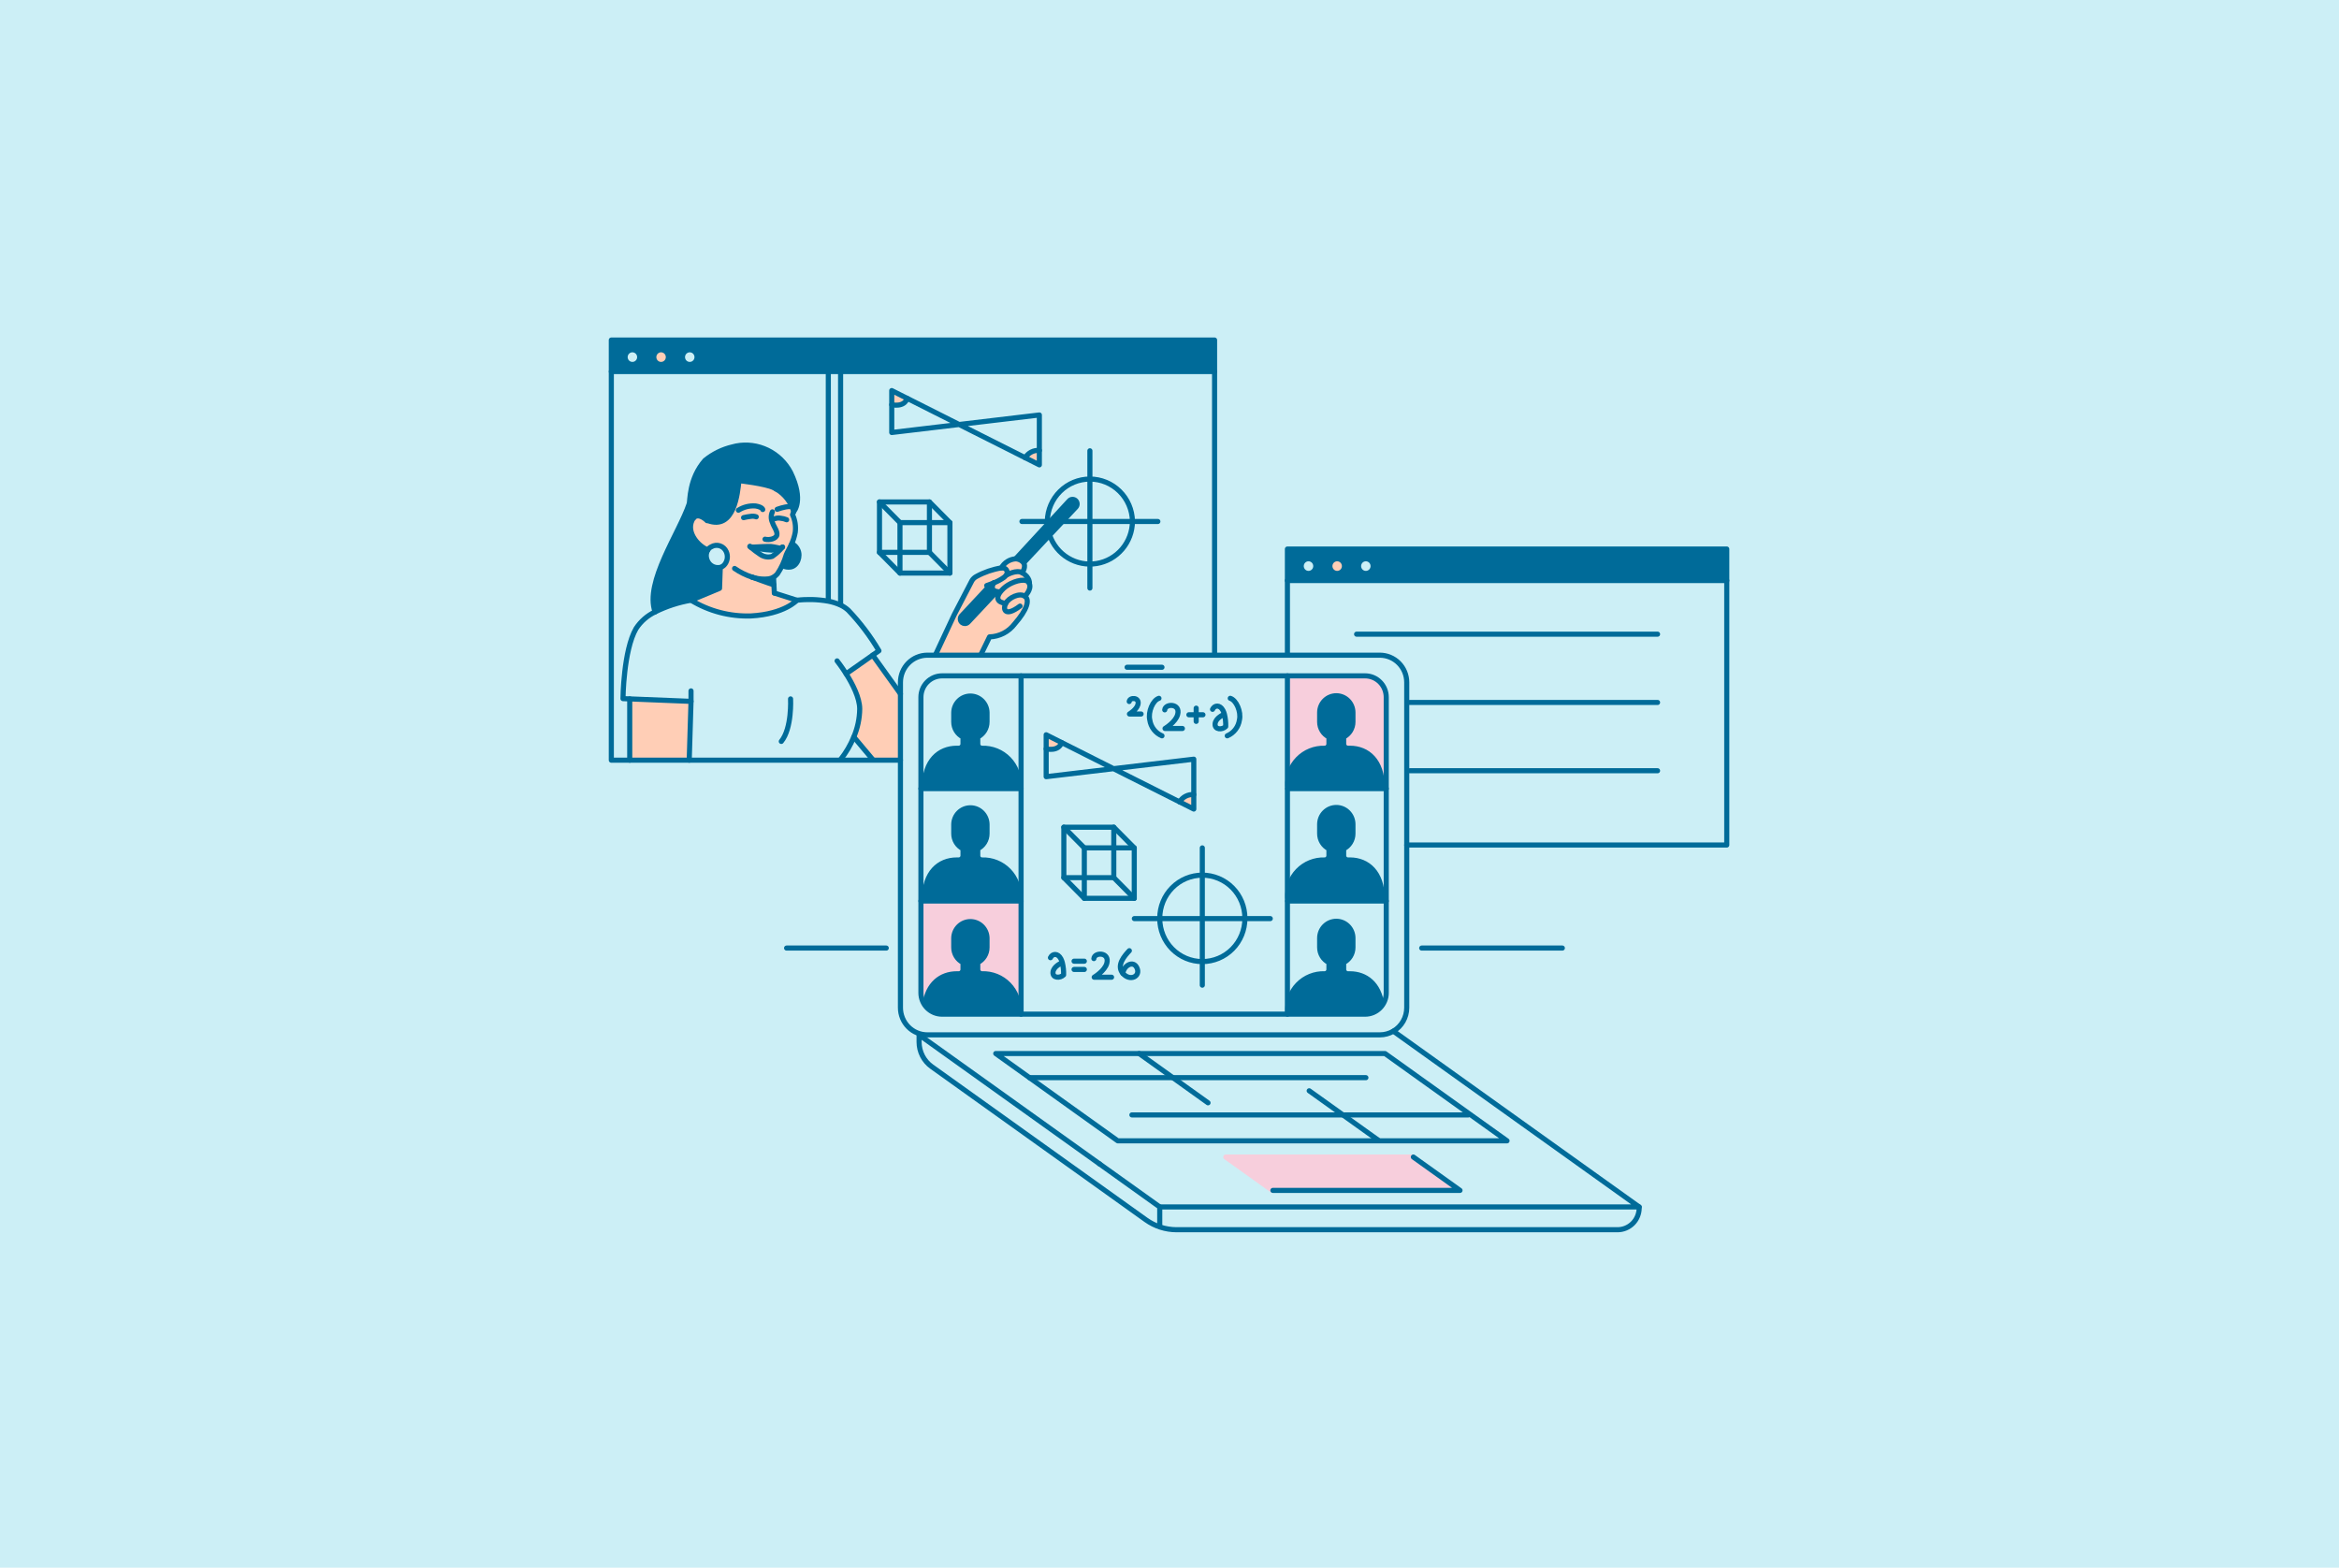 <svg width="1480" height="992" viewBox="0 0 1480 992" fill="none" xmlns="http://www.w3.org/2000/svg">
<g clip-path="url(#clip0_208_113)">
<path d="M1480 0H0V992H1480V0Z" fill="#CCEFF6"/>
<path d="M1092.6 347.429V367.351H814.611V347.429H1092.6ZM868.834 358.216C868.833 357.295 868.563 356.395 868.056 355.63C867.548 354.866 866.828 354.269 865.987 353.917C865.145 353.565 864.217 353.473 863.324 353.653C862.43 353.832 861.608 354.275 860.964 354.927C860.319 355.578 859.88 356.408 859.703 357.31C859.524 358.212 859.615 359.149 859.963 359.999C860.313 360.85 860.902 361.576 861.661 362.089C862.418 362.601 863.309 362.874 864.22 362.876C864.829 362.879 865.433 362.76 865.996 362.527C866.559 362.293 867.07 361.949 867.501 361.513C867.931 361.079 868.271 360.563 868.504 359.994C868.735 359.425 868.853 358.815 868.848 358.2L868.834 358.216ZM850.687 358.216C850.687 357.295 850.416 356.395 849.909 355.63C849.403 354.866 848.683 354.269 847.841 353.917C846.999 353.565 846.073 353.473 845.179 353.653C844.285 353.832 843.464 354.275 842.818 354.926C842.174 355.576 841.735 356.405 841.557 357.307C841.379 358.209 841.47 359.146 841.816 359.997C842.165 360.847 842.754 361.575 843.511 362.088C844.268 362.599 845.159 362.874 846.07 362.876C846.679 362.879 847.283 362.76 847.846 362.527C848.41 362.293 848.922 361.949 849.352 361.514C849.782 361.079 850.124 360.563 850.356 359.994C850.587 359.425 850.706 358.815 850.703 358.2L850.687 358.216ZM832.537 358.216C832.537 357.295 832.266 356.395 831.759 355.63C831.251 354.866 830.531 354.269 829.69 353.917C828.848 353.565 827.921 353.473 827.027 353.653C826.133 353.832 825.313 354.275 824.668 354.927C824.022 355.578 823.585 356.408 823.406 357.31C823.229 358.212 823.319 359.149 823.668 359.999C824.016 360.85 824.607 361.576 825.364 362.089C826.122 362.601 827.012 362.874 827.924 362.876C828.533 362.88 829.138 362.763 829.703 362.53C830.268 362.296 830.781 361.953 831.213 361.518C831.644 361.083 831.987 360.566 832.22 359.996C832.452 359.427 832.57 358.817 832.566 358.2L832.537 358.216Z" fill="#006B99"/>
<path d="M1037.17 763.724H733.823L695.673 736.441L581.554 654.833L581.725 654.06C583.361 654.571 585.066 654.833 586.78 654.833H873.077C876.086 654.836 879.045 654.032 881.647 652.502L1037.17 763.724ZM871.973 721.881H953.567L929.596 704.742L876.356 666.655H630.072L651.408 681.919L707.281 721.881H871.973ZM805.421 753.252H923.816L894.298 732.145H775.606L805.123 753.252H805.421Z" fill="#CCEFF6"/>
<path d="M953.565 721.881H871.973V721.397L849.728 705.489H929.079L929.594 704.743L953.565 721.881Z" fill="#CCEFF6"/>
<path d="M742.13 681.92L720.794 666.653H876.354L929.594 704.742L929.078 705.488H849.728L871.971 721.396V721.881H707.261L651.388 681.92H742.13Z" fill="#CCEFF6"/>
<path d="M923.815 753.253H805.419H805.122L775.605 732.146H894H894.298L923.815 753.253Z" fill="#F7CEDC"/>
<path d="M890.111 534.708V637.643C890.111 639.902 889.67 642.138 888.814 644.225C887.957 646.311 886.702 648.207 885.12 649.803C883.538 651.399 881.661 652.666 879.593 653.529C877.526 654.392 875.312 654.834 873.075 654.833H586.778C584.543 654.834 582.329 654.391 580.263 653.527C578.197 652.663 576.321 651.398 574.739 649.802C573.159 648.204 571.906 646.31 571.05 644.222C570.196 642.136 569.757 639.9 569.758 637.643V431.786C569.758 427.224 571.551 422.852 574.743 419.627C577.934 416.402 582.264 414.59 586.778 414.586H873.075C875.312 414.586 877.527 415.03 879.595 415.895C881.662 416.759 883.541 418.026 885.123 419.624C886.705 421.221 887.96 423.119 888.815 425.206C889.671 427.295 890.112 429.533 890.111 431.792V534.708ZM877.147 628.24V441.173C877.147 437.589 875.738 434.154 873.229 431.622C870.721 429.088 867.32 427.666 863.773 427.666H596.084C592.536 427.666 589.136 429.088 586.627 431.622C584.12 434.154 582.711 437.589 582.711 441.173V628.24C582.711 631.822 584.12 635.259 586.627 637.791C589.136 640.324 592.536 641.747 596.084 641.747H863.77C867.317 641.747 870.718 640.324 873.226 637.791C875.734 635.259 877.142 631.822 877.142 628.24H877.147Z" fill="#CCEFF6"/>
<path d="M877.144 441.173V499.002H874.603V498.031C874.603 481.524 865.398 473.456 854.147 473.456H852.943C852.215 473.458 851.518 473.167 851.003 472.65C850.487 472.132 850.197 471.429 850.194 470.695V466.336C851.954 465.458 853.439 464.102 854.477 462.417C855.514 460.733 856.064 458.789 856.066 456.807V450.886C856.066 448.066 854.958 445.362 852.983 443.367C851.009 441.374 848.331 440.254 845.54 440.254C842.748 440.254 840.07 441.374 838.095 443.367C836.12 445.362 835.012 448.066 835.012 450.886V456.807C835.013 458.789 835.563 460.733 836.601 462.417C837.638 464.102 839.123 465.458 840.884 466.336V470.71C840.882 471.443 840.594 472.143 840.082 472.662C839.567 473.184 838.87 473.482 838.14 473.49C835.008 473.384 831.89 473.937 828.982 475.114C826.074 476.293 823.441 478.07 821.252 480.334C819.063 482.596 817.364 485.295 816.265 488.259C815.167 491.223 814.691 494.384 814.87 497.544H814.611V427.674H863.771C867.316 427.674 870.717 429.096 873.225 431.627C875.732 434.158 877.142 437.591 877.144 441.173Z" fill="#F7CEDC"/>
<path d="M874.295 635.743L874.867 635.784C873.644 637.619 871.993 639.121 870.06 640.16C868.128 641.198 865.971 641.74 863.782 641.739H814.611V640.238H814.87C814.691 637.079 815.167 633.917 816.265 630.953C817.364 627.99 819.063 625.29 821.252 623.028C823.441 620.765 826.074 618.988 828.982 617.809C831.89 616.631 835.008 616.078 838.14 616.185C838.499 616.186 838.856 616.117 839.189 615.978C839.522 615.84 839.826 615.636 840.08 615.38C840.336 615.123 840.538 614.819 840.677 614.483C840.816 614.148 840.888 613.787 840.888 613.423V609.049C839.126 608.173 837.643 606.815 836.604 605.131C835.566 603.446 835.016 601.503 835.015 599.52V593.604C835.015 590.784 836.125 588.078 838.098 586.085C840.073 584.09 842.751 582.97 845.543 582.97C848.335 582.97 851.012 584.09 852.987 586.085C854.961 588.078 856.071 590.784 856.071 593.604V599.52C856.069 601.503 855.519 603.446 854.481 605.131C853.444 606.815 851.959 608.173 850.197 609.049V613.431C850.2 614.165 850.491 614.868 851.006 615.386C851.521 615.904 852.22 616.194 852.946 616.192H854.15C864.198 616.182 872.608 622.623 874.295 635.743Z" fill="#006B99"/>
<path d="M874.606 568.747V570.147H814.611V568.221H814.87C814.692 565.063 815.167 561.901 816.266 558.939C817.366 555.976 819.065 553.276 821.254 551.014C823.443 548.752 826.074 546.974 828.982 545.796C831.89 544.619 835.008 544.066 838.14 544.172C838.869 544.172 839.569 543.879 840.085 543.359C840.598 542.842 840.887 542.14 840.888 541.408V537.037C839.126 536.159 837.642 534.802 836.604 533.116C835.566 531.432 835.016 529.488 835.015 527.503V521.586C835.015 518.766 836.125 516.062 838.098 514.069C840.073 512.074 842.751 510.954 845.543 510.954C848.335 510.954 851.012 512.074 852.987 514.069C854.961 516.062 856.071 518.766 856.071 521.586V527.515C856.069 529.499 855.519 531.443 854.481 533.129C853.444 534.813 851.959 536.171 850.197 537.049V541.397C850.2 542.131 850.491 542.834 851.006 543.352C851.521 543.871 852.22 544.161 852.946 544.161H854.15C865.401 544.172 874.606 552.25 874.606 568.747Z" fill="#006B99"/>
<path d="M874.606 498.044V499.016H814.611V497.516H814.87C814.695 494.359 815.173 491.199 816.274 488.24C817.373 485.28 819.072 482.583 821.261 480.323C823.451 478.062 826.082 476.288 828.988 475.111C831.894 473.935 835.01 473.382 838.14 473.489C838.869 473.487 839.567 473.197 840.085 472.679C840.597 472.161 840.885 471.46 840.888 470.727V466.334C839.126 465.458 837.643 464.1 836.606 462.416C835.567 460.732 835.016 458.789 835.015 456.805V450.884C835.015 448.064 836.125 445.36 838.098 443.367C840.073 441.372 842.751 440.252 845.543 440.252C848.335 440.252 851.012 441.372 852.987 443.367C854.961 445.36 856.071 448.064 856.071 450.884V456.805C856.069 458.789 855.519 460.732 854.48 462.416C853.442 464.1 851.959 465.458 850.197 466.334V470.709C850.2 471.443 850.491 472.146 851.006 472.663C851.521 473.181 852.22 473.472 852.946 473.47H854.15C865.401 473.489 874.606 481.548 874.606 498.044Z" fill="#006B99"/>
<path d="M846.084 353.552C846.996 353.551 847.889 353.821 848.649 354.333C849.409 354.842 850.001 355.57 850.353 356.42C850.703 357.271 850.795 358.209 850.618 359.113C850.44 360.017 850.001 360.847 849.357 361.499C848.711 362.151 847.889 362.596 846.995 362.775C846.099 362.955 845.171 362.862 844.329 362.51C843.486 362.156 842.766 361.558 842.259 360.791C841.753 360.023 841.483 359.123 841.485 358.202C841.486 356.969 841.97 355.788 842.834 354.917C843.696 354.045 844.864 353.555 846.084 353.552Z" fill="#FFCEB6"/>
<path d="M827.938 353.552C828.851 353.551 829.743 353.823 830.502 354.334C831.262 354.846 831.854 355.572 832.204 356.423C832.554 357.275 832.645 358.211 832.468 359.115C832.29 360.019 831.851 360.849 831.205 361.501C830.56 362.153 829.739 362.596 828.843 362.775C827.949 362.955 827.021 362.862 826.179 362.508C825.336 362.156 824.616 361.558 824.11 360.791C823.604 360.023 823.335 359.123 823.336 358.202C823.336 356.969 823.822 355.787 824.685 354.915C825.549 354.044 826.719 353.554 827.938 353.552Z" fill="#CCEFF6"/>
<path d="M768.525 215.174V235.115H386.801V215.174H768.525ZM441.055 225.964C441.054 225.043 440.784 224.144 440.277 223.379C439.77 222.614 439.05 222.018 438.208 221.666C437.365 221.315 436.438 221.222 435.545 221.401C434.651 221.582 433.83 222.026 433.185 222.676C432.541 223.327 432.101 224.156 431.924 225.059C431.745 225.963 431.836 226.898 432.185 227.749C432.535 228.599 433.124 229.327 433.882 229.838C434.639 230.349 435.53 230.623 436.441 230.624C437.047 230.626 437.648 230.506 438.208 230.272C438.769 230.037 439.278 229.694 439.706 229.262C440.135 228.829 440.474 228.314 440.705 227.749C440.937 227.183 441.055 226.576 441.055 225.964ZM422.908 225.964C422.908 225.045 422.637 224.144 422.13 223.379C421.624 222.614 420.904 222.018 420.062 221.667C419.221 221.315 418.294 221.222 417.4 221.401C416.506 221.581 415.686 222.024 415.04 222.675C414.395 223.325 413.956 224.155 413.779 225.057C413.6 225.96 413.691 226.894 414.038 227.746C414.386 228.597 414.975 229.323 415.732 229.836C416.489 230.348 417.38 230.623 418.291 230.624C418.899 230.626 419.498 230.507 420.059 230.272C420.621 230.039 421.129 229.696 421.558 229.263C421.986 228.831 422.327 228.316 422.558 227.75C422.791 227.183 422.91 226.578 422.908 225.964ZM404.758 225.964C404.758 225.043 404.487 224.144 403.98 223.379C403.473 222.614 402.753 222.018 401.911 221.666C401.069 221.315 400.143 221.222 399.248 221.401C398.354 221.582 397.534 222.026 396.89 222.676C396.244 223.327 395.806 224.156 395.627 225.059C395.45 225.963 395.541 226.898 395.889 227.749C396.238 228.599 396.828 229.327 397.585 229.838C398.343 230.349 399.233 230.623 400.146 230.624C400.752 230.626 401.351 230.506 401.912 230.272C402.472 230.037 402.981 229.694 403.409 229.262C403.838 228.829 404.177 228.314 404.41 227.749C404.641 227.183 404.76 226.576 404.758 225.964Z" fill="#006B99"/>
<path d="M755.367 502.799V511.949L746.396 507.448C747.318 505.909 748.646 504.659 750.229 503.839C751.814 503.018 753.593 502.658 755.367 502.799Z" fill="#FFCEB6"/>
<path d="M720.796 666.653L742.132 681.92H651.39L630.052 666.653H720.796Z" fill="#CCEFF6"/>
<path d="M680.35 316.542C680.68 316.783 680.954 317.092 681.158 317.449C681.36 317.806 681.486 318.202 681.526 318.611C681.566 319.021 681.52 319.435 681.392 319.824C681.262 320.214 681.053 320.572 680.777 320.875L672.604 329.594L664.155 338.598L648.263 355.567L647.326 355.699C646.962 355.295 646.544 354.948 646.082 354.663C645.066 354.016 643.902 353.647 642.701 353.591V353.565L664.292 330.209L676.55 316.921C676.819 316.627 677.146 316.392 677.51 316.232C677.874 316.073 678.267 315.989 678.663 315.991C679.269 315.992 679.858 316.185 680.35 316.542Z" fill="#006B99"/>
<path d="M661.966 464.947L671.721 469.857C669.816 475.842 661.959 473.876 661.959 473.876L661.966 464.947Z" fill="#FFCEB6"/>
<path d="M657.65 284.998V294.153L648.69 289.65C649.611 288.113 650.935 286.864 652.518 286.044C654.1 285.222 655.876 284.86 657.65 284.998Z" fill="#FFCEB6"/>
<path d="M651.376 369.381C652.776 373.298 648.459 377.26 648.459 377.26C645.154 374.968 638.349 378.097 636.391 381.841C630.446 381.03 630.596 377.901 632.675 374.956C634.097 373.04 635.871 371.417 637.899 370.177C642.55 367.352 649.974 365.468 651.376 369.381Z" fill="#FFCEB6"/>
<path d="M646.708 362.377C651.999 365.405 651.374 369.381 651.374 369.381C649.973 365.469 642.548 367.352 637.894 370.169C635.865 371.41 634.092 373.032 632.671 374.95L631.994 374.488C631.451 374.458 630.913 374.375 630.386 374.24C626.006 373.14 628.61 369.134 628.792 368.845C631.124 367.95 633.332 366.757 635.364 365.295C635.95 364.84 636.446 364.276 636.827 363.634L637.254 363.698C637.254 363.698 643.168 360.348 646.708 362.377Z" fill="#FFCEB6"/>
<path d="M636.389 381.833C638.347 378.082 645.152 374.96 648.457 377.252C651.764 379.545 649.896 385.787 642.069 394.743C640.191 397.232 637.786 399.266 635.03 400.694C632.272 402.123 629.233 402.909 626.136 402.998L620.564 414.429V414.586H591.886V414.436L603.852 388.838L614.959 367.452C615.675 366.278 616.705 365.329 617.931 364.717C622.823 362.058 628.118 360.244 633.603 359.35C634.197 359.311 634.794 359.373 635.367 359.533C635.766 359.655 636.132 359.872 636.434 360.162C636.736 360.453 636.967 360.81 637.109 361.207C637.253 361.602 637.3 362.027 637.253 362.446C637.203 362.865 637.06 363.265 636.83 363.619C636.451 364.26 635.955 364.824 635.367 365.28C633.335 366.742 631.128 367.934 628.797 368.829C628.083 369.118 627.411 369.393 626.812 369.617L626.916 369.903L608.406 389.675C608.131 389.976 607.921 390.333 607.791 390.723C607.663 391.112 607.617 391.525 607.657 391.933C607.699 392.34 607.824 392.736 608.026 393.091C608.229 393.448 608.504 393.756 608.834 393.997C609.328 394.354 609.922 394.545 610.531 394.544C610.927 394.544 611.32 394.462 611.684 394.301C612.048 394.142 612.375 393.907 612.645 393.614L629.925 375.155L630.389 374.225C630.916 374.361 631.454 374.443 631.999 374.472L632.671 374.934C630.594 377.895 630.452 381.024 636.389 381.833Z" fill="#FFCEB6"/>
<path d="M647.33 355.713C649.755 358.542 646.711 362.377 646.711 362.377C643.169 360.346 637.271 363.686 637.271 363.686L636.844 363.622C637.072 363.27 637.217 362.868 637.265 362.449C637.314 362.031 637.265 361.606 637.123 361.21C636.981 360.813 636.75 360.456 636.446 360.166C636.144 359.875 635.779 359.659 635.379 359.537C634.806 359.376 634.209 359.314 633.616 359.353C634.535 357.704 635.848 356.315 637.436 355.312C639.024 354.311 640.835 353.727 642.705 353.616C643.905 353.671 645.07 354.041 646.086 354.688C646.547 354.969 646.967 355.314 647.33 355.713Z" fill="#FFCEB6"/>
<path d="M646.088 640.234V641.736H596.084C593.913 641.739 591.775 641.208 589.854 640.185C587.935 639.163 586.291 637.682 585.067 635.872L585.26 635.741C586.946 622.608 595.359 616.179 605.394 616.179H606.612C607.337 616.179 608.032 615.887 608.545 615.369C609.059 614.852 609.345 614.15 609.345 613.418V609.042C607.586 608.166 606.105 606.808 605.069 605.123C604.033 603.439 603.485 601.495 603.489 599.513V593.596C603.461 592.184 603.714 590.779 604.232 589.466C604.748 588.154 605.52 586.958 606.499 585.949C607.48 584.94 608.648 584.14 609.939 583.593C611.229 583.046 612.614 582.765 614.013 582.765C615.413 582.765 616.798 583.046 618.088 583.593C619.378 584.14 620.547 584.94 621.528 585.949C622.507 586.958 623.279 588.154 623.795 589.466C624.312 590.779 624.565 592.184 624.538 593.596V599.513C624.538 601.497 623.99 603.441 622.952 605.125C621.915 606.809 620.431 608.166 618.669 609.042V613.432C618.671 614.164 618.959 614.866 619.471 615.383C619.984 615.901 620.68 616.193 621.404 616.193C624.535 616.085 627.656 616.636 630.565 617.814C633.476 618.991 636.109 620.768 638.299 623.032C640.492 625.295 642.191 627.995 643.29 630.959C644.391 633.922 644.867 637.087 644.688 640.247L646.088 640.234Z" fill="#006B99"/>
<path d="M646.088 570.146V640.234H644.691C644.87 637.074 644.394 633.911 643.294 630.947C642.194 627.982 640.495 625.283 638.304 623.019C636.112 620.757 633.479 618.979 630.569 617.801C627.66 616.624 624.54 616.072 621.407 616.182C620.683 616.18 619.987 615.89 619.476 615.372C618.962 614.854 618.674 614.151 618.674 613.421V609.046C620.435 608.169 621.918 606.812 622.955 605.128C623.993 603.443 624.543 601.5 624.543 599.516V593.599C624.491 590.815 623.359 588.162 621.39 586.21C619.423 584.26 616.775 583.166 614.017 583.166C611.259 583.166 608.612 584.26 606.643 586.21C604.676 588.162 603.543 590.815 603.492 593.599V599.516C603.489 601.498 604.037 603.442 605.072 605.126C606.108 606.81 607.589 608.169 609.35 609.046V613.431C609.35 614.164 609.062 614.867 608.548 615.384C608.036 615.902 607.341 616.193 606.615 616.193H605.397C595.367 616.193 586.95 622.634 585.263 635.755L585.07 635.886C583.538 633.641 582.718 630.978 582.722 628.251V570.146H646.088Z" fill="#F7CEDC"/>
<path d="M646.089 568.223V570.147H584.952V568.747C584.952 552.24 594.154 544.174 605.383 544.174H606.601C607.327 544.172 608.023 543.88 608.534 543.363C609.048 542.843 609.336 542.14 609.336 541.408V537.037C607.575 536.159 606.094 534.801 605.058 533.115C604.023 531.431 603.475 529.487 603.478 527.505V521.587C603.452 520.174 603.704 518.771 604.221 517.458C604.739 516.144 605.51 514.948 606.49 513.939C607.469 512.932 608.639 512.13 609.928 511.583C611.218 511.036 612.604 510.755 614.003 510.755C615.403 510.755 616.787 511.036 618.077 511.583C619.368 512.13 620.536 512.932 621.517 513.939C622.497 514.948 623.268 516.144 623.785 517.458C624.303 518.771 624.555 520.174 624.529 521.587V527.515C624.528 529.499 623.979 531.443 622.941 533.127C621.904 534.813 620.421 536.171 618.66 537.049V541.397C618.662 542.13 618.95 542.831 619.462 543.349C619.975 543.866 620.669 544.158 621.393 544.161C624.526 544.053 627.645 544.605 630.554 545.782C633.463 546.96 636.096 548.735 638.289 550.999C640.479 553.261 642.178 555.96 643.279 558.924C644.378 561.888 644.855 565.051 644.677 568.211L646.089 568.223Z" fill="#006B99"/>
<path d="M646.089 497.523V499.024H584.952V498.052C584.952 481.543 594.154 473.477 605.383 473.477H606.601C607.326 473.476 608.021 473.185 608.534 472.668C609.046 472.15 609.335 471.449 609.336 470.716V466.334C607.575 465.456 606.094 464.098 605.059 462.414C604.023 460.73 603.476 458.787 603.478 456.805V450.884C603.452 449.472 603.704 448.067 604.221 446.754C604.739 445.442 605.51 444.246 606.49 443.237C607.469 442.228 608.639 441.427 609.928 440.88C611.218 440.333 612.604 440.052 614.003 440.052C615.403 440.052 616.787 440.333 618.077 440.88C619.368 441.427 620.536 442.228 621.517 443.237C622.497 444.246 623.268 445.442 623.785 446.754C624.303 448.067 624.555 449.472 624.529 450.884V456.805C624.528 458.787 623.979 460.731 622.941 462.416C621.904 464.1 620.421 465.456 618.66 466.334V470.708C618.66 471.441 618.948 472.142 619.462 472.66C619.974 473.178 620.669 473.47 621.393 473.47C624.526 473.362 627.646 473.913 630.556 475.091C633.465 476.268 636.098 478.045 638.29 480.309C640.481 482.572 642.18 485.272 643.28 488.235C644.38 491.199 644.856 494.362 644.677 497.523H646.089Z" fill="#006B99"/>
<path d="M630.388 374.239L629.922 375.169L612.657 393.628C612.387 393.921 612.059 394.156 611.696 394.315C611.333 394.476 610.939 394.559 610.543 394.559C609.934 394.559 609.341 394.368 608.846 394.011C608.516 393.77 608.242 393.462 608.038 393.107C607.836 392.75 607.71 392.356 607.67 391.947C607.629 391.539 607.676 391.126 607.804 390.737C607.933 390.347 608.143 389.99 608.419 389.689L626.928 369.917L626.825 369.631C627.423 369.407 628.095 369.132 628.809 368.845C628.63 369.132 626.008 373.14 630.388 374.239Z" fill="#006B99"/>
<path d="M564.25 247.148L574.023 252.059C572.133 258.039 564.264 256.078 564.264 256.078L564.25 247.148Z" fill="#FFCEB6"/>
<path d="M569.758 439.048V481.027H552.206V480.592L540.242 466.336C542.628 460.731 543.9 454.708 543.986 448.608C543.986 441.525 539.372 432.685 535.39 426.364L552.206 414.586L569.758 439.048Z" fill="#FFCEB6"/>
<path d="M531.89 235.116V382.437L531.708 382.813C529.245 381.691 526.655 380.878 523.997 380.393L524.111 379.804V235.116H531.89Z" fill="#CCEFF6"/>
<path d="M504.783 347.806C506.897 352.06 504.55 358.244 500.092 358.806C498.51 359.029 496.898 358.767 495.464 358.055C497.302 355.306 498.704 352.284 499.625 349.099C500.171 347.775 501.062 346.335 501.931 344.504C503.166 345.317 504.153 346.46 504.783 347.806Z" fill="#006B99"/>
<path d="M489.965 375.26L504.29 379.819C504.29 379.819 496.411 388.617 475.162 389.768C461.837 390.214 448.668 386.758 437.243 379.819L455.288 372.289L443.584 360.036C443.662 360.036 442.042 346.979 442.121 346.968C444.348 346.679 460.047 360.756 461.328 358.895L464.806 359.705C468.215 362.068 471.943 363.92 475.876 365.206L476.005 365.248C477.146 365.679 485.727 368.86 489.627 370.064H489.698L489.735 370.784L489.965 375.26Z" fill="#FFCEB6"/>
<path d="M495.125 346.143C494.713 346.44 494.275 346.699 493.817 346.916C493.817 346.916 489.36 345.933 487.722 345.789C486.414 345.673 478.999 346.041 476.147 346.209C475.448 346.236 475.032 346.262 475.032 346.262C476.887 347.866 478.845 349.345 480.891 350.689C481.988 351.502 483.255 352.047 484.595 352.284C485.936 352.52 487.312 352.441 488.617 352.052C491.055 350.405 493.245 348.416 495.125 346.143ZM438.893 327.683C440.924 325.433 443.75 326.674 445.579 327.932C447.456 329.304 449.734 330.004 452.049 329.92C464.259 329.109 466.838 310.688 467.603 304.141C467.603 304.141 484.341 305.972 489.746 308.67C490.262 308.932 490.783 309.221 491.288 309.51C496.594 312.658 500.516 317.727 502.258 323.689L502.127 324.063C501.789 325.045 501.492 325.699 501.492 325.699C503.087 329.159 503.681 333.003 503.202 336.789C502.713 339.588 501.845 342.306 500.622 344.867C499.468 347.344 498.25 349.278 497.525 351.061C496.283 355.343 494.392 359.405 491.923 363.104C491.198 363.977 490.326 364.714 489.345 365.28C488.415 365.812 487.395 366.162 486.336 366.312C483.433 366.654 480.49 366.445 477.662 365.697C477.12 365.566 476.548 365.422 476.017 365.254L475.886 365.212C471.955 363.925 468.226 362.074 464.817 359.713L458.751 358.901C459.932 357.446 460.647 355.661 460.803 353.785C460.957 351.911 460.545 350.031 459.62 348.397C457.391 344.864 455.783 343.448 450.128 345.978C448.762 346.693 447.635 347.799 446.889 349.159L446.499 350.938C442.704 348.728 434.241 337.179 437.867 329.324C438.117 328.723 438.462 328.17 438.893 327.683Z" fill="#FFCEB6"/>
<path d="M467.577 304.074C467.584 304.096 467.584 304.119 467.577 304.141C466.775 311.173 463.844 331.86 449.208 329.805C448.176 329.652 447.205 329.221 446.396 328.558C444.709 327.196 441.262 325.024 438.877 327.685C438.449 328.171 438.097 328.723 437.836 329.319C434.207 337.177 441.028 343.618 444.825 345.828L447.885 347.951C447.208 349.116 446.834 350.436 446.798 351.786C446.761 353.137 447.063 354.475 447.677 355.677C449.271 360.22 452.926 359.705 455.717 359.773L455.274 372.289L437.227 379.819C429.345 381.155 421.695 383.641 414.52 387.198C407.792 368.32 429.932 337.146 436.091 318.803C436.737 316.89 435.946 302.882 446.098 291.322C451.243 287.133 457.269 284.19 463.713 282.719C464.456 282.524 465.17 282.349 465.853 282.198C472.595 280.918 479.565 281.852 485.744 284.859C491.923 287.867 496.987 292.793 500.195 298.915C508.881 316.79 502.243 323.676 502.243 323.676C500.502 317.717 496.582 312.647 491.277 309.5C486.669 305.658 481.219 302.987 475.382 301.707C467.41 300.409 467.524 303.617 467.577 304.074Z" fill="#006B99"/>
<path d="M491.278 309.51C490.773 309.221 490.253 308.932 489.734 308.67C484.329 305.972 467.594 304.141 467.594 304.141C467.6 304.119 467.6 304.096 467.594 304.074C467.541 303.616 467.426 300.408 475.395 301.718C481.228 303.001 486.673 305.672 491.278 309.51Z" fill="#006B99"/>
<path d="M489.45 365.479L489.695 370.064H489.627C485.727 368.859 477.146 365.677 476.005 365.246C476.548 365.415 477.12 365.558 477.651 365.69C480.479 366.437 483.42 366.646 486.325 366.305C487.383 366.155 488.402 365.804 489.33 365.272L489.45 365.479Z" fill="#006B99"/>
<path d="M455.031 359.13C453.341 359.334 451.634 358.926 450.214 357.979C448.796 357.032 447.755 355.607 447.278 353.957C446.932 352.973 446.807 351.924 446.917 350.884C447.025 349.846 447.361 348.844 447.902 347.954C448.421 347.075 449.202 346.384 450.131 345.978C450.933 345.501 451.827 345.199 452.754 345.096C453.68 344.994 454.617 345.089 455.504 345.378C456.39 345.667 457.206 346.143 457.897 346.775C458.589 347.406 459.139 348.177 459.514 349.039C460.073 350.272 460.306 351.63 460.194 352.981C460.081 354.333 459.623 355.632 458.868 356.752C458.461 357.388 457.923 357.927 457.294 358.335C456.663 358.743 455.954 359.01 455.213 359.12C455.152 359.117 455.097 359.13 455.031 359.13Z" fill="#CCEFF6"/>
<path d="M437.243 443.801L436.102 481.027H398.458V442.245L437.243 443.801Z" fill="#FFCEB6"/>
<path d="M418.291 221.316C419.202 221.315 420.095 221.587 420.855 222.098C421.613 222.61 422.205 223.336 422.555 224.187C422.905 225.039 422.998 225.975 422.819 226.879C422.642 227.783 422.202 228.613 421.558 229.265C420.912 229.917 420.09 230.36 419.196 230.54C418.3 230.719 417.372 230.626 416.531 230.272C415.687 229.92 414.967 229.322 414.462 228.554C413.956 227.788 413.686 226.887 413.688 225.966C413.689 224.733 414.175 223.551 415.037 222.679C415.9 221.808 417.07 221.318 418.291 221.316Z" fill="#FFCEB6"/>
<path d="M400.144 221.316C401.057 221.315 401.95 221.587 402.708 222.098C403.468 222.61 404.06 223.336 404.409 224.187C404.758 225.039 404.851 225.975 404.674 226.879C404.496 227.783 404.057 228.613 403.411 229.265C402.767 229.917 401.943 230.36 401.049 230.54C400.154 230.719 399.227 230.626 398.384 230.272C397.542 229.92 396.822 229.322 396.315 228.554C395.809 227.788 395.541 226.887 395.542 225.966C395.542 224.733 396.028 223.551 396.891 222.679C397.753 221.808 398.923 221.318 400.144 221.316Z" fill="#CCEFF6"/>
<path d="M881.645 652.503C879.043 654.032 876.086 654.837 873.075 654.833H586.778C584.543 654.834 582.329 654.391 580.263 653.527C578.197 652.663 576.321 651.398 574.739 649.802C573.159 648.204 571.906 646.31 571.05 644.222C570.196 642.136 569.757 639.9 569.758 637.643V431.786C569.758 427.224 571.551 422.852 574.743 419.627C577.934 416.402 582.264 414.59 586.778 414.586H873.075C875.312 414.586 877.527 415.03 879.595 415.895C881.662 416.759 883.541 418.026 885.123 419.624C886.705 421.221 887.96 423.119 888.815 425.206C889.671 427.295 890.112 429.533 890.111 431.792V637.65C890.109 640.657 889.327 643.612 887.841 646.218C886.356 648.825 884.22 650.991 881.645 652.503Z" stroke="#006B99" stroke-width="3.234" stroke-linecap="round" stroke-linejoin="round"/>
<path d="M646.088 641.739H596.084C592.538 641.739 589.136 640.316 586.629 637.782C584.12 635.25 582.711 631.815 582.711 628.231V441.171C582.711 437.59 584.12 434.153 586.629 431.621C589.136 429.088 592.538 427.665 596.084 427.665H863.77C867.317 427.665 870.718 429.088 873.226 431.621C875.734 434.153 877.144 437.59 877.144 441.171V628.239C877.144 631.822 875.734 635.257 873.226 637.79C870.718 640.322 867.317 641.745 863.77 641.745H646.088V641.739Z" stroke="#006B99" stroke-width="3.234" stroke-linecap="round" stroke-linejoin="round"/>
<path d="M713.158 422.226H735.235" stroke="#006B99" stroke-width="3.234" stroke-linecap="round" stroke-linejoin="round"/>
<path d="M646.083 427.674V497.524V499.018V568.223V570.148V640.236V641.739" stroke="#006B99" stroke-width="3.234" stroke-linecap="round" stroke-linejoin="round"/>
<path d="M814.611 427.674V497.524V499.018V568.223V570.148V640.236V641.739" stroke="#006B99" stroke-width="3.234" stroke-linecap="round" stroke-linejoin="round"/>
<path d="M582.719 499.016H584.952H646.085" stroke="#006B99" stroke-width="3.234" stroke-linecap="round" stroke-linejoin="round"/>
<path d="M582.719 570.146H584.952H646.085" stroke="#006B99" stroke-width="3.234" stroke-linecap="round" stroke-linejoin="round"/>
<path d="M644.688 497.524C644.864 494.365 644.386 491.204 643.285 488.242C642.184 485.281 640.484 482.583 638.293 480.321C636.103 478.061 633.469 476.285 630.562 475.109C627.654 473.932 624.535 473.382 621.404 473.49C620.68 473.488 619.984 473.198 619.473 472.68C618.961 472.163 618.671 471.461 618.671 470.729V466.336C620.431 465.458 621.915 464.1 622.952 462.416C623.99 460.733 624.54 458.789 624.54 456.805V450.886C624.488 448.1 623.356 445.447 621.389 443.497C619.42 441.545 616.772 440.453 614.013 440.453C611.257 440.453 608.608 441.545 606.64 443.497C604.673 445.447 603.541 448.1 603.489 450.886V456.805C603.487 458.788 604.036 460.731 605.07 462.416C606.106 464.098 607.588 465.457 609.347 466.336V470.71C609.345 471.441 609.057 472.144 608.545 472.662C608.032 473.179 607.338 473.47 606.612 473.471H605.394C594.154 473.471 584.964 481.548 584.964 498.046" stroke="#006B99" stroke-width="3.234" stroke-linecap="round" stroke-linejoin="round"/>
<path d="M644.688 568.223C644.865 565.063 644.389 561.9 643.288 558.937C642.189 555.973 640.488 553.274 638.298 551.01C636.107 548.748 633.474 546.971 630.565 545.793C627.656 544.616 624.535 544.064 621.404 544.174C620.678 544.171 619.984 543.877 619.472 543.36C618.961 542.842 618.671 542.141 618.669 541.408V537.037C620.43 536.161 621.913 534.806 622.95 533.123C623.988 531.44 624.54 529.498 624.543 527.516V521.588C624.491 518.802 623.359 516.149 621.39 514.199C619.422 512.248 616.775 511.155 614.016 511.155C611.258 511.155 608.611 512.248 606.643 514.199C604.674 516.149 603.542 518.802 603.492 521.588V527.516C603.488 529.498 604.037 531.442 605.072 533.128C606.108 534.812 607.589 536.17 609.35 537.049V541.397C609.35 542.13 609.062 542.833 608.548 543.35C608.036 543.87 607.341 544.162 606.615 544.162H605.397C594.157 544.162 584.965 552.24 584.965 568.736" stroke="#006B99" stroke-width="3.234" stroke-linecap="round" stroke-linejoin="round"/>
<path d="M644.686 640.234C644.865 637.074 644.389 633.911 643.29 630.947C642.191 627.982 640.49 625.283 638.299 623.019C636.109 620.755 633.474 618.978 630.565 617.801C627.656 616.624 624.535 616.072 621.403 616.182C620.678 616.18 619.983 615.89 619.471 615.372C618.959 614.854 618.671 614.151 618.669 613.42V609.045C620.43 608.168 621.914 606.812 622.95 605.128C623.988 603.443 624.538 601.5 624.538 599.516V593.599C624.486 590.815 623.354 588.162 621.387 586.21C619.419 584.258 616.77 583.166 614.013 583.166C611.255 583.166 608.607 584.258 606.638 586.21C604.671 588.162 603.539 590.815 603.487 593.599V599.516C603.485 601.498 604.033 603.442 605.067 605.126C606.103 606.81 607.585 608.168 609.345 609.045V613.431C609.345 614.164 609.057 614.865 608.544 615.384C608.032 615.902 607.336 616.193 606.61 616.193H605.392C595.362 616.193 586.945 622.634 585.258 635.754" stroke="#006B99" stroke-width="3.234" stroke-linecap="round" stroke-linejoin="round"/>
<path d="M877.148 499.016H874.606H814.766" stroke="#006B99" stroke-width="3.234" stroke-linecap="round" stroke-linejoin="round"/>
<path d="M877.148 570.146H874.606H814.766" stroke="#006B99" stroke-width="3.234" stroke-linecap="round" stroke-linejoin="round"/>
<path d="M814.87 497.524C814.692 494.365 815.17 491.206 816.269 488.245C817.37 485.284 819.069 482.587 821.258 480.326C823.447 478.064 826.079 476.288 828.985 475.111C831.891 473.935 835.008 473.382 838.138 473.489C838.867 473.487 839.565 473.197 840.085 472.679C840.597 472.161 840.885 471.46 840.887 470.727V466.334C839.125 465.458 837.641 464.1 836.604 462.416C835.566 460.732 835.016 458.789 835.014 456.805V450.884C835.014 448.064 836.123 445.36 838.098 443.367C840.071 441.372 842.749 440.252 845.541 440.252C848.333 440.252 851.011 441.372 852.986 443.367C854.961 445.36 856.069 448.064 856.069 450.884V456.805C856.068 458.789 855.517 460.732 854.48 462.416C853.441 464.1 851.957 465.458 850.195 466.334V470.709C850.198 471.443 850.49 472.146 851.005 472.663C851.521 473.181 852.218 473.472 852.946 473.47H854.148C865.401 473.47 874.606 481.548 874.606 498.044" stroke="#006B99" stroke-width="3.234" stroke-linecap="round" stroke-linejoin="round"/>
<path d="M814.869 568.221C814.692 565.063 815.167 561.901 816.266 558.938C817.365 555.976 819.063 553.276 821.254 551.014C823.443 548.752 826.074 546.974 828.982 545.796C831.889 544.619 835.008 544.066 838.139 544.172C838.869 544.172 839.568 543.879 840.085 543.358C840.598 542.842 840.887 542.14 840.888 541.408V537.037C839.126 536.159 837.641 534.802 836.604 533.116C835.566 531.432 835.016 529.488 835.014 527.503V521.586C835.014 518.766 836.124 516.062 838.098 514.069C840.073 512.074 842.751 510.954 845.542 510.954C848.334 510.954 851.012 512.074 852.986 514.069C854.961 516.062 856.069 518.766 856.069 521.586V527.515C856.069 529.499 855.519 531.443 854.481 533.129C853.443 534.813 851.959 536.171 850.197 537.047V541.397C850.2 542.131 850.491 542.834 851.006 543.352C851.521 543.871 852.218 544.161 852.946 544.161H854.15C865.401 544.161 874.606 552.24 874.606 568.736" stroke="#006B99" stroke-width="3.234" stroke-linecap="round" stroke-linejoin="round"/>
<path d="M814.869 640.234C814.691 637.076 815.167 633.913 816.265 630.951C817.364 627.987 819.063 625.288 821.252 623.024C823.441 620.76 826.074 618.983 828.982 617.806C831.889 616.627 835.008 616.074 838.139 616.182C838.499 616.183 838.856 616.112 839.189 615.975C839.522 615.836 839.826 615.633 840.08 615.377C840.336 615.12 840.538 614.816 840.677 614.479C840.816 614.144 840.887 613.784 840.888 613.421V609.046C839.126 608.169 837.641 606.812 836.604 605.128C835.566 603.443 835.016 601.5 835.014 599.516V593.599C835.014 590.779 836.124 588.075 838.098 586.08C840.073 584.087 842.75 582.967 845.542 582.967C848.334 582.967 851.012 584.087 852.987 586.08C854.96 588.075 856.07 590.779 856.07 593.599V599.516C856.069 601.5 855.519 603.443 854.481 605.128C853.442 606.812 851.959 608.169 850.197 609.046V613.431C850.2 614.165 850.491 614.868 851.006 615.386C851.521 615.904 852.219 616.194 852.946 616.193H854.15C864.18 616.193 872.608 622.634 874.294 635.755" stroke="#006B99" stroke-width="3.234" stroke-linecap="round" stroke-linejoin="round"/>
<path d="M814.611 414.579V367.35V347.413H1092.61V367.35V534.706H890.112" stroke="#006B99" stroke-width="3.234" stroke-linecap="round" stroke-linejoin="round"/>
<path d="M814.611 367.351H1092.61" stroke="#006B99" stroke-width="3.234" stroke-linecap="round" stroke-linejoin="round"/>
<path d="M832.566 358.202C832.568 359.123 832.299 360.023 831.794 360.79C831.288 361.556 830.57 362.154 829.726 362.508C828.885 362.862 827.958 362.955 827.064 362.777C826.168 362.598 825.346 362.156 824.701 361.505C824.056 360.855 823.615 360.025 823.436 359.123C823.257 358.219 823.349 357.282 823.695 356.431C824.044 355.579 824.634 354.852 825.393 354.34C826.15 353.827 827.041 353.554 827.953 353.552C828.558 353.552 829.158 353.671 829.717 353.905C830.277 354.138 830.786 354.479 831.214 354.912C831.643 355.343 831.982 355.856 832.215 356.42C832.446 356.984 832.566 357.59 832.566 358.202Z" stroke="#006B99" stroke-width="3.234" stroke-linecap="round" stroke-linejoin="round"/>
<path d="M850.702 358.202C850.704 359.123 850.434 360.022 849.93 360.79C849.424 361.556 848.706 362.154 847.863 362.508C847.021 362.86 846.094 362.955 845.2 362.777C844.306 362.598 843.484 362.156 842.838 361.507C842.192 360.856 841.752 360.027 841.573 359.124C841.394 358.222 841.483 357.285 841.83 356.434C842.179 355.583 842.768 354.855 843.524 354.342C844.283 353.829 845.173 353.554 846.085 353.552C846.691 353.551 847.291 353.67 847.85 353.903C848.41 354.136 848.919 354.478 849.347 354.91C849.777 355.342 850.117 355.855 850.349 356.42C850.582 356.984 850.702 357.59 850.702 358.202Z" stroke="#006B99" stroke-width="3.234" stroke-linecap="round" stroke-linejoin="round"/>
<path d="M868.849 358.202C868.851 359.123 868.581 360.023 868.075 360.79C867.57 361.556 866.851 362.154 866.01 362.508C865.168 362.862 864.24 362.955 863.346 362.777C862.451 362.598 861.628 362.156 860.984 361.505C860.338 360.855 859.897 360.025 859.718 359.123C859.539 358.219 859.63 357.282 859.979 356.431C860.327 355.58 860.916 354.852 861.675 354.34C862.431 353.827 863.324 353.554 864.235 353.552C864.841 353.551 865.441 353.67 866 353.903C866.56 354.136 867.069 354.478 867.497 354.91C867.926 355.342 868.265 355.855 868.498 356.42C868.729 356.984 868.849 357.59 868.849 358.202Z" stroke="#006B99" stroke-width="3.234" stroke-linecap="round" stroke-linejoin="round"/>
<path d="M569.757 481.027H552.205H531.89H436.102H398.458H386.815V235.115V215.174H768.524V235.115V414.579" stroke="#006B99" stroke-width="3.234" stroke-linecap="round" stroke-linejoin="round"/>
<path d="M386.815 235.116H524.111H531.89H768.524" stroke="#006B99" stroke-width="3.234" stroke-linecap="round" stroke-linejoin="round"/>
<path d="M404.758 225.966C404.76 226.887 404.49 227.788 403.986 228.554C403.48 229.32 402.76 229.918 401.919 230.272C401.077 230.626 400.15 230.719 399.255 230.541C398.36 230.362 397.539 229.92 396.893 229.269C396.247 228.619 395.807 227.789 395.629 226.887C395.45 225.983 395.539 225.046 395.888 224.195C396.236 223.344 396.826 222.616 397.583 222.104C398.342 221.591 399.233 221.318 400.144 221.316C401.367 221.316 402.538 221.805 403.405 222.676C404.27 223.548 404.757 224.731 404.758 225.966Z" stroke="#006B99" stroke-width="3.234" stroke-linecap="round" stroke-linejoin="round"/>
<path d="M422.908 225.966C422.91 226.887 422.64 227.786 422.135 228.552C421.63 229.32 420.91 229.918 420.069 230.271C419.227 230.625 418.3 230.719 417.406 230.541C416.512 230.362 415.689 229.92 415.043 229.271C414.398 228.62 413.958 227.791 413.779 226.888C413.598 225.986 413.688 225.05 414.036 224.198C414.383 223.347 414.974 222.619 415.73 222.106C416.487 221.593 417.379 221.318 418.291 221.316C418.896 221.316 419.495 221.435 420.055 221.669C420.614 221.902 421.123 222.244 421.552 222.675C421.982 223.107 422.321 223.62 422.554 224.184C422.787 224.748 422.907 225.354 422.908 225.966Z" stroke="#006B99" stroke-width="3.234" stroke-linecap="round" stroke-linejoin="round"/>
<path d="M441.054 225.966C441.055 226.887 440.787 227.788 440.282 228.554C439.776 229.32 439.057 229.918 438.214 230.272C437.372 230.626 436.446 230.719 435.552 230.541C434.656 230.362 433.834 229.92 433.188 229.269C432.544 228.619 432.103 227.789 431.924 226.887C431.745 225.983 431.836 225.046 432.183 224.195C432.532 223.344 433.122 222.616 433.881 222.104C434.637 221.591 435.529 221.318 436.441 221.316C437.662 221.316 438.835 221.805 439.7 222.676C440.565 223.548 441.052 224.731 441.054 225.966Z" stroke="#006B99" stroke-width="3.234" stroke-linecap="round" stroke-linejoin="round"/>
<path d="M695.673 736.443L581.554 654.833V659.336C581.552 662.398 582.28 665.417 583.674 668.138C585.069 670.858 587.088 673.2 589.566 674.968L725.152 771.934C730.804 775.965 737.55 778.133 744.469 778.139H1023.49C1025.29 778.141 1027.07 777.784 1028.73 777.089C1030.39 776.395 1031.9 775.376 1033.18 774.092C1034.45 772.808 1035.46 771.285 1036.14 769.607C1036.83 767.929 1037.19 766.13 1037.19 764.315V763.737" stroke="#006B99" stroke-width="3.234" stroke-linecap="round" stroke-linejoin="round"/>
<path d="M881.645 652.502L1037.17 763.724H733.823" stroke="#006B99" stroke-width="3.234" stroke-linecap="round" stroke-linejoin="round"/>
<path d="M858.388 401.29H1048.82" stroke="#006B99" stroke-width="3.234" stroke-linecap="round" stroke-linejoin="round"/>
<path d="M892.093 444.495H1048.82" stroke="#006B99" stroke-width="3.234" stroke-linecap="round" stroke-linejoin="round"/>
<path d="M892.093 487.701H1048.82" stroke="#006B99" stroke-width="3.234" stroke-linecap="round" stroke-linejoin="round"/>
<path d="M497.718 599.91H560.772" stroke="#006B99" stroke-width="3.234" stroke-linecap="round" stroke-linejoin="round"/>
<path d="M899.587 599.91H988.564" stroke="#006B99" stroke-width="3.234" stroke-linecap="round" stroke-linejoin="round"/>
<path d="M695.674 736.441L733.824 763.724V776.045" stroke="#006B99" stroke-width="3.234" stroke-linecap="round" stroke-linejoin="round"/>
<path d="M805.122 753.253L775.605 732.146H894" stroke="#F7CEDC" stroke-width="3.234" stroke-linecap="round" stroke-linejoin="round"/>
<path d="M894.299 732.146L923.816 753.253H805.421" stroke="#006B99" stroke-width="3.234" stroke-linecap="round" stroke-linejoin="round"/>
<path d="M953.567 721.881H871.973H707.263L651.39 681.92L630.052 666.653H720.796H876.356L929.596 704.742L953.567 721.881Z" stroke="#006B99" stroke-width="3.234" stroke-linecap="round" stroke-linejoin="round"/>
<path d="M651.388 681.919H742.13H864.26" stroke="#006B99" stroke-width="3.234" stroke-linecap="round" stroke-linejoin="round"/>
<path d="M716.206 705.49H849.728H929.078" stroke="#006B99" stroke-width="3.234" stroke-linecap="round" stroke-linejoin="round"/>
<path d="M720.797 666.653L742.134 681.92L764.377 697.832" stroke="#006B99" stroke-width="3.234" stroke-linecap="round" stroke-linejoin="round"/>
<path d="M828.393 690.223L849.73 705.488L871.973 721.395" stroke="#006B99" stroke-width="3.234" stroke-linecap="round" stroke-linejoin="round"/>
<path d="M760.76 553.777C764.3 553.778 767.802 554.483 771.072 555.85C774.341 557.22 777.311 559.224 779.812 561.752C782.314 564.279 784.298 567.28 785.652 570.582C787.004 573.884 787.701 577.423 787.699 580.997C787.707 581.085 787.707 581.171 787.699 581.259C787.699 588.474 784.862 595.391 779.812 600.494C774.761 605.594 767.91 608.46 760.768 608.46C753.625 608.46 746.776 605.594 741.725 600.494C736.673 595.391 733.836 588.474 733.836 581.259C733.829 581.171 733.829 581.085 733.836 580.997C733.835 573.782 736.67 566.861 741.719 561.756C746.768 556.652 753.617 553.783 760.76 553.777Z" stroke="#006B99" stroke-width="3.234" stroke-linecap="round" stroke-linejoin="round"/>
<path d="M760.762 536.528V553.782V581.264V608.209V623.386" stroke="#006B99" stroke-width="3.234" stroke-linecap="round" stroke-linejoin="round"/>
<path d="M803.76 581.264H787.685H760.762H733.838H717.76" stroke="#006B99" stroke-width="3.234" stroke-linecap="round" stroke-linejoin="round"/>
<path d="M662.693 329.71C662.858 322.607 665.767 315.85 670.801 310.886C675.833 305.921 682.588 303.141 689.624 303.141C696.659 303.141 703.415 305.921 708.448 310.886C713.48 315.85 716.391 322.607 716.556 329.71C716.562 329.803 716.562 329.896 716.556 329.988C716.491 336.398 714.188 342.579 710.052 347.441C705.917 352.302 700.214 355.535 693.95 356.567C687.687 357.598 681.262 356.363 675.813 353.08C670.361 349.796 666.234 344.674 664.156 338.617" stroke="#006B99" stroke-width="3.234" stroke-linecap="round" stroke-linejoin="round"/>
<path d="M689.632 285.246V302.504V329.987V356.917V372.105" stroke="#006B99" stroke-width="3.234" stroke-linecap="round" stroke-linejoin="round"/>
<path d="M664.027 329.987H662.693H646.631" stroke="#006B99" stroke-width="3.234" stroke-linecap="round" stroke-linejoin="round"/>
<path d="M732.629 329.987H716.556H689.631H673.022" stroke="#006B99" stroke-width="3.234" stroke-linecap="round" stroke-linejoin="round"/>
<path d="M661.964 473.876V491.46L704.602 486.406L755.367 480.385V502.799V511.949L746.396 507.431L704.602 486.406L671.726 469.857L661.964 464.947V473.876Z" stroke="#006B99" stroke-width="3.234" stroke-linecap="round" stroke-linejoin="round"/>
<path d="M661.964 473.866C661.964 473.866 669.82 475.831 671.726 469.847" stroke="#006B99" stroke-width="3.234" stroke-linecap="round" stroke-linejoin="round"/>
<path d="M746.385 507.433C747.309 505.897 748.636 504.65 750.221 503.833C751.804 503.015 753.582 502.657 755.356 502.799" stroke="#006B99" stroke-width="3.234" stroke-linecap="round" stroke-linejoin="round"/>
<path d="M564.25 256.078V273.673L606.899 268.608L657.649 262.583V285V294.151L648.678 289.633L606.899 268.608L574.009 252.059L564.25 247.148V256.078Z" stroke="#006B99" stroke-width="3.234" stroke-linecap="round" stroke-linejoin="round"/>
<path d="M564.25 256.077C564.25 256.077 572.117 258.039 574.009 252.058" stroke="#006B99" stroke-width="3.234" stroke-linecap="round" stroke-linejoin="round"/>
<path d="M648.69 289.652C649.614 288.116 650.941 286.87 652.526 286.051C654.109 285.234 655.887 284.876 657.661 285.019" stroke="#006B99" stroke-width="3.234" stroke-linecap="round" stroke-linejoin="round"/>
<path d="M717.706 568.447H686.102V555.353V536.527H704.747H717.706V568.447Z" stroke="#006B99" stroke-width="3.234" stroke-linecap="round" stroke-linejoin="round"/>
<path d="M704.748 555.353H686.103H673.143V523.433H704.748V536.527V555.353Z" stroke="#006B99" stroke-width="3.234" stroke-linecap="round" stroke-linejoin="round"/>
<path d="M673.143 523.433L686.103 536.527" stroke="#006B99" stroke-width="3.234" stroke-linecap="round" stroke-linejoin="round"/>
<path d="M704.748 523.433L717.709 536.527" stroke="#006B99" stroke-width="3.234" stroke-linecap="round" stroke-linejoin="round"/>
<path d="M704.748 555.353L717.709 568.447" stroke="#006B99" stroke-width="3.234" stroke-linecap="round" stroke-linejoin="round"/>
<path d="M673.143 555.353L686.103 568.447" stroke="#006B99" stroke-width="3.234" stroke-linecap="round" stroke-linejoin="round"/>
<path d="M601.062 362.629H569.456V349.535V330.708H588.101H601.062V362.629Z" stroke="#006B99" stroke-width="3.234" stroke-linecap="round" stroke-linejoin="round"/>
<path d="M588.103 349.533H569.458H556.497V317.613H588.103V330.707V349.533Z" stroke="#006B99" stroke-width="3.234" stroke-linecap="round" stroke-linejoin="round"/>
<path d="M556.497 317.613L569.458 330.707" stroke="#006B99" stroke-width="3.234" stroke-linecap="round" stroke-linejoin="round"/>
<path d="M588.103 317.613L601.063 330.707" stroke="#006B99" stroke-width="3.234" stroke-linecap="round" stroke-linejoin="round"/>
<path d="M588.103 349.533L601.063 362.627" stroke="#006B99" stroke-width="3.234" stroke-linecap="round" stroke-linejoin="round"/>
<path d="M556.497 349.533L569.458 362.627" stroke="#006B99" stroke-width="3.234" stroke-linecap="round" stroke-linejoin="round"/>
<path d="M671.846 609.282C671.846 609.282 666.541 611.458 666.274 615.254C666.006 619.051 670.85 619.063 673.001 616.891C673.081 614.3 672.811 611.71 672.199 609.191C671.979 608.324 671.661 607.484 671.251 606.69C669.242 602.893 665.872 603.429 664.665 606.01" stroke="#006B99" stroke-width="3.234" stroke-linecap="round" stroke-linejoin="round"/>
<path d="M774.413 452.105C774.413 452.105 769.108 454.277 768.841 458.087C768.573 461.899 773.417 461.899 775.569 459.724C775.648 457.13 775.378 454.535 774.766 452.013C774.549 451.15 774.231 450.315 773.82 449.527C771.809 445.715 768.441 446.267 767.234 448.844" stroke="#006B99" stroke-width="3.234" stroke-linecap="round" stroke-linejoin="round"/>
<path d="M679.619 608.209H686.102" stroke="#006B99" stroke-width="3.234" stroke-linecap="round" stroke-linejoin="round"/>
<path d="M679.619 613.447H686.102" stroke="#006B99" stroke-width="3.234" stroke-linecap="round" stroke-linejoin="round"/>
<path d="M692.151 606.572C692.475 602.445 702.226 602.371 700.347 609.518C699.061 614.377 692.346 618.358 692.346 618.358H703.341" stroke="#006B99" stroke-width="3.234" stroke-linecap="round" stroke-linejoin="round"/>
<path d="M736.986 449.181C737.321 445.073 747.072 444.98 745.158 452.116C743.877 456.992 737.173 460.966 737.173 460.966H748.154" stroke="#006B99" stroke-width="3.234" stroke-linecap="round" stroke-linejoin="round"/>
<path d="M714.521 443.895C714.74 441.131 721.289 441.078 720.018 445.873C719.16 449.118 714.661 451.8 714.661 451.8H722.024" stroke="#006B99" stroke-width="3.234" stroke-linecap="round" stroke-linejoin="round"/>
<path d="M710.502 615.96C714.96 621.171 721.768 617.885 719.459 612.583C717.148 607.282 710.918 611.075 710.502 615.96Z" stroke="#006B99" stroke-width="3.234" stroke-linecap="round" stroke-linejoin="round"/>
<path d="M714.598 601.572C711.928 604.439 706.054 610.737 710.512 615.959" stroke="#006B99" stroke-width="3.234" stroke-linecap="round" stroke-linejoin="round"/>
<path d="M756.883 448.109V452.289V456.464" stroke="#006B99" stroke-width="3.234" stroke-linecap="round" stroke-linejoin="round"/>
<path d="M752.27 452.287H756.884H761.164" stroke="#006B99" stroke-width="3.234" stroke-linecap="round" stroke-linejoin="round"/>
<path d="M733.328 441.877C729.506 443.055 726.33 450.401 727.522 455.571C727.839 457.776 728.718 459.859 730.072 461.619C731.424 463.379 733.206 464.754 735.241 465.611" stroke="#006B99" stroke-width="3.234" stroke-linecap="round" stroke-linejoin="round"/>
<path d="M778.445 441.877C782.268 443.055 785.444 450.401 784.251 455.571C783.93 457.773 783.051 459.852 781.701 461.611C780.35 463.369 778.571 464.744 776.539 465.604" stroke="#006B99" stroke-width="3.234" stroke-linecap="round" stroke-linejoin="round"/>
<path d="M524.111 235.116V379.818" stroke="#006B99" stroke-width="3.234" stroke-linecap="round" stroke-linejoin="round"/>
<path d="M531.89 235.116V382.438" stroke="#006B99" stroke-width="3.234" stroke-linecap="round" stroke-linejoin="round"/>
<path d="M437.243 437.175V443.801L398.458 442.245L394.193 442.076C394.193 442.076 394.48 411.539 402.463 397.73C405.448 393.167 409.619 389.522 414.52 387.198C421.7 383.635 429.354 381.143 437.243 379.803C448.67 386.744 461.839 390.199 475.163 389.754C496.412 388.601 504.29 379.803 504.29 379.803C510.854 379.06 517.488 379.257 523.997 380.392C526.655 380.878 529.245 381.691 531.708 382.813C533.586 383.663 535.316 384.812 536.831 386.218C544.221 393.964 550.702 402.543 556.147 411.788L552.196 414.563L535.39 426.364" stroke="#006B99" stroke-width="3.234" stroke-linecap="round" stroke-linejoin="round"/>
<path d="M398.458 442.245V481.027" stroke="#006B99" stroke-width="3.234" stroke-linecap="round" stroke-linejoin="round"/>
<path d="M437.244 443.803L436.104 481.027" stroke="#006B99" stroke-width="3.234" stroke-linecap="round" stroke-linejoin="round"/>
<path d="M529.672 418.193C529.672 418.193 532.344 421.546 535.39 426.364C539.372 432.685 543.974 441.525 543.985 448.608C543.9 454.708 542.628 460.731 540.24 466.336C538.14 471.463 535.328 476.264 531.89 480.592" stroke="#006B99" stroke-width="3.234" stroke-linecap="round" stroke-linejoin="round"/>
<path d="M500.234 442.245C500.234 442.245 501.219 460.809 494.362 469.148" stroke="#006B99" stroke-width="3.234" stroke-linecap="round" stroke-linejoin="round"/>
<path d="M497.759 328.888C496.58 328.371 495.325 328.051 494.046 327.943C492.84 327.688 491.591 327.765 490.427 328.168" stroke="#006B99" stroke-width="3.234" stroke-linecap="round" stroke-linejoin="round"/>
<path d="M470.497 327.544C471.946 327.183 473.418 326.92 474.903 326.758C476.111 326.52 477.362 326.615 478.521 327.034" stroke="#006B99" stroke-width="3.234" stroke-linecap="round" stroke-linejoin="round"/>
<path d="M488.736 323.882C488.237 324.946 487.984 326.112 487.994 327.289C488.005 328.466 488.281 329.625 488.799 330.681C489.565 333.273 492.017 336.035 491.587 338.484C491.155 340.934 486.686 341.912 484.068 341.192" stroke="#006B99" stroke-width="3.234" stroke-linecap="round" stroke-linejoin="round"/>
<path d="M475.877 365.206C471.944 363.92 468.216 362.068 464.808 359.705" stroke="#006B99" stroke-width="3.234" stroke-linecap="round" stroke-linejoin="round"/>
<path d="M500.61 344.859C499.458 347.334 498.24 349.27 497.511 351.052C496.269 355.334 494.382 359.396 491.913 363.095C491.181 363.971 490.301 364.708 489.313 365.272C488.385 365.804 487.366 366.153 486.308 366.303C483.403 366.646 480.462 366.437 477.635 365.688C477.089 365.556 476.52 365.414 475.988 365.246" stroke="#006B99" stroke-width="3.234" stroke-linecap="round" stroke-linejoin="round"/>
<path d="M502.113 324.055C501.776 325.039 501.478 325.691 501.478 325.691C503.075 329.151 503.669 332.995 503.191 336.781C502.693 339.581 501.817 342.299 500.59 344.859" stroke="#006B99" stroke-width="3.234" stroke-linecap="round" stroke-linejoin="round"/>
<path d="M467.23 322.851C470.497 320.791 474.334 319.849 478.173 320.166C482.371 320.886 482.605 322.352 482.631 322.417" stroke="#006B99" stroke-width="3.234" stroke-linecap="round" stroke-linejoin="round"/>
<path d="M500.74 320.585C499.509 320.464 498.267 320.54 497.058 320.805C495.256 321.152 493.483 321.643 491.758 322.273" stroke="#006B99" stroke-width="3.234" stroke-linecap="round" stroke-linejoin="round"/>
<path d="M495.142 346.132C494.73 346.429 494.292 346.689 493.834 346.905C492.038 347.664 490.116 348.07 488.169 348.098C484.111 347.922 480.084 347.293 476.162 346.222C475.319 346.012 474.736 345.847 474.543 345.802" stroke="#006B99" stroke-width="3.234" stroke-linecap="round" stroke-linejoin="round"/>
<path d="M474.468 345.789C474.468 345.789 474.687 345.973 475.04 346.285C476.895 347.887 478.853 349.366 480.898 350.712C481.996 351.525 483.263 352.07 484.604 352.307C485.944 352.543 487.319 352.463 488.625 352.073C491.067 350.421 493.262 348.424 495.145 346.143" stroke="#006B99" stroke-width="3.234" stroke-linecap="round" stroke-linejoin="round"/>
<path d="M489.45 365.481L489.697 370.065L489.735 370.786L489.971 375.26" stroke="#006B99" stroke-width="3.234" stroke-linecap="round" stroke-linejoin="round"/>
<path d="M504.29 379.819L489.966 375.26" stroke="#006B99" stroke-width="3.234" stroke-linecap="round" stroke-linejoin="round"/>
<path d="M455.731 359.773L455.288 372.289L437.243 379.818" stroke="#006B99" stroke-width="3.234" stroke-linecap="round" stroke-linejoin="round"/>
<path d="M447.407 329.451C447.407 329.451 442.158 324.055 438.892 327.683C438.464 328.171 438.112 328.723 437.852 329.319C434.223 337.175 441.976 345.802 447.882 347.951" stroke="#006B99" stroke-width="3.234" stroke-linecap="round" stroke-linejoin="round"/>
<path d="M438.893 327.683V327.713" stroke="#006B99" stroke-width="3.234" stroke-linecap="round" stroke-linejoin="round"/>
<path d="M458.868 356.748C459.631 355.631 460.092 354.331 460.204 352.977C460.319 351.625 460.08 350.266 459.514 349.034C459.138 348.175 458.586 347.406 457.893 346.777C457.201 346.146 456.386 345.672 455.501 345.383C454.614 345.094 453.679 344.998 452.754 345.099C451.829 345.201 450.934 345.499 450.131 345.973C449.206 346.387 448.428 347.078 447.902 347.95C447.361 348.84 447.025 349.841 446.917 350.881C446.807 351.919 446.932 352.968 447.278 353.953C447.762 355.598 448.804 357.02 450.222 357.965C451.639 358.913 453.342 359.324 455.031 359.127C455.083 359.127 455.134 359.127 455.186 359.127C455.933 359.018 456.646 358.749 457.281 358.339C457.917 357.928 458.458 357.386 458.868 356.748Z" stroke="#006B99" stroke-width="3.234" stroke-linecap="round" stroke-linejoin="round"/>
<path d="M495.45 358.058C496.882 358.776 498.496 359.037 500.078 358.809C504.535 358.245 506.883 352.055 504.774 347.809C504.143 346.458 503.151 345.315 501.905 344.51" stroke="#006B99" stroke-width="3.234" stroke-linecap="round" stroke-linejoin="round"/>
<path d="M475.023 346.274C475.023 346.274 475.45 346.248 476.138 346.222C478.991 346.052 486.405 345.684 487.712 345.802C489.336 345.933 493.808 346.926 493.808 346.926" stroke="#006B99" stroke-width="3.234" stroke-linecap="round" stroke-linejoin="round"/>
<path d="M475.877 365.206L476.007 365.248C477.147 365.679 485.728 368.86 489.629 370.064" stroke="#006B99" stroke-width="3.234" stroke-linecap="round" stroke-linejoin="round"/>
<path d="M467.577 304.074C467.524 303.616 467.41 300.408 475.378 301.718C481.216 302.999 486.666 305.671 491.272 309.51L491.311 309.547" stroke="#006B99" stroke-width="3.234" stroke-linecap="round" stroke-linejoin="round"/>
<path d="M451.907 292.736C451.907 292.736 465.751 291.937 467.58 304.073C467.586 304.096 467.586 304.119 467.58 304.141" stroke="#006B99" stroke-width="3.234" stroke-linecap="round" stroke-linejoin="round"/>
<path d="M447.722 329.372C464.809 335.877 466.738 311.446 467.581 304.141C467.581 304.141 484.296 305.972 489.72 308.67C490.241 308.932 490.76 309.221 491.266 309.51C496.571 312.658 500.491 317.727 502.232 323.689C502.232 323.689 508.87 316.803 500.185 298.926C496.975 292.804 491.912 287.878 485.733 284.869C479.554 281.862 472.584 280.929 465.842 282.209C465.153 282.36 464.441 282.535 463.703 282.729C457.257 284.2 451.232 287.144 446.087 291.333C435.936 302.892 436.726 316.901 436.08 318.814C429.922 337.156 407.782 368.338 414.508 387.209" stroke="#006B99" stroke-width="3.234" stroke-linecap="round" stroke-linejoin="round"/>
<path d="M628.807 368.833C631.138 367.938 633.348 366.745 635.378 365.283C635.965 364.827 636.462 364.264 636.843 363.622C637.071 363.268 637.216 362.868 637.263 362.449C637.311 362.031 637.263 361.606 637.122 361.21C636.98 360.813 636.747 360.456 636.445 360.166C636.143 359.875 635.777 359.659 635.378 359.537C634.804 359.376 634.208 359.314 633.614 359.353C628.131 360.248 622.833 362.062 617.942 364.721C616.716 365.331 615.685 366.28 614.969 367.456L603.859 388.841L591.886 414.437" stroke="#006B99" stroke-width="3.234" stroke-linecap="round" stroke-linejoin="round"/>
<path d="M624.335 370.537C624.335 370.537 625.356 370.195 626.808 369.631C627.406 369.407 628.078 369.132 628.792 368.845" stroke="#006B99" stroke-width="3.234" stroke-linecap="round" stroke-linejoin="round"/>
<path d="M552.205 414.579L569.757 439.048" stroke="#006B99" stroke-width="3.234" stroke-linecap="round" stroke-linejoin="round"/>
<path d="M540.243 466.334L552.208 480.591" stroke="#006B99" stroke-width="3.234" stroke-linecap="round" stroke-linejoin="round"/>
<path d="M620.561 414.437L626.134 403.006C629.231 402.918 632.27 402.13 635.026 400.702C637.783 399.274 640.188 397.241 642.066 394.751C649.893 385.796 651.747 379.548 648.456 377.26C645.164 374.972 638.344 378.097 636.386 381.841C634.428 385.585 635.933 390.692 645.436 383.518" stroke="#006B99" stroke-width="3.234" stroke-linecap="round" stroke-linejoin="round"/>
<path d="M648.459 377.254C648.459 377.254 652.776 373.298 651.374 369.375C649.974 365.45 642.548 367.345 637.894 370.163C635.867 371.404 634.094 373.026 632.671 374.942C630.594 377.887 630.443 381.016 636.386 381.826" stroke="#006B99" stroke-width="3.234" stroke-linecap="round" stroke-linejoin="round"/>
<path d="M651.373 369.381C651.373 369.381 651.997 365.405 646.708 362.377C643.168 360.348 637.268 363.687 637.268 363.687" stroke="#006B99" stroke-width="3.234" stroke-linecap="round" stroke-linejoin="round"/>
<path d="M628.809 368.833C628.627 369.121 626.023 373.13 630.403 374.228C630.929 374.364 631.468 374.446 632.011 374.475" stroke="#006B99" stroke-width="3.234" stroke-linecap="round" stroke-linejoin="round"/>
<path d="M648.265 355.583L664.156 338.614L672.606 329.608L680.78 320.889C681.301 320.323 681.577 319.571 681.549 318.798C681.522 318.024 681.19 317.295 680.629 316.768C680.068 316.243 679.323 315.963 678.557 315.991C677.792 316.018 677.069 316.354 676.548 316.921L664.29 330.209L642.718 353.579" stroke="#006B99" stroke-width="3.234" stroke-linecap="round" stroke-linejoin="round"/>
<path d="M626.914 369.917L608.403 389.689C608.129 389.99 607.919 390.347 607.79 390.737C607.662 391.126 607.616 391.539 607.656 391.947C607.696 392.354 607.822 392.75 608.024 393.105C608.228 393.462 608.502 393.77 608.83 394.011C609.327 394.368 609.92 394.559 610.529 394.558C610.926 394.558 611.319 394.476 611.681 394.315C612.045 394.156 612.372 393.921 612.643 393.628L629.923 375.169" stroke="#006B99" stroke-width="3.234" stroke-linecap="round" stroke-linejoin="round"/>
<path d="M646.711 362.376C646.711 362.376 649.755 358.541 647.33 355.714C646.967 355.309 646.547 354.961 646.086 354.677C645.07 354.029 643.905 353.66 642.705 353.604C640.835 353.716 639.024 354.3 637.436 355.301C635.848 356.304 634.535 357.693 633.616 359.34" stroke="#006B99" stroke-width="3.234" stroke-linecap="round" stroke-linejoin="round"/>
</g>
<defs>
<clipPath id="clip0_208_113">
<rect width="1480" height="992" fill="white"/>
</clipPath>
</defs>
</svg>

